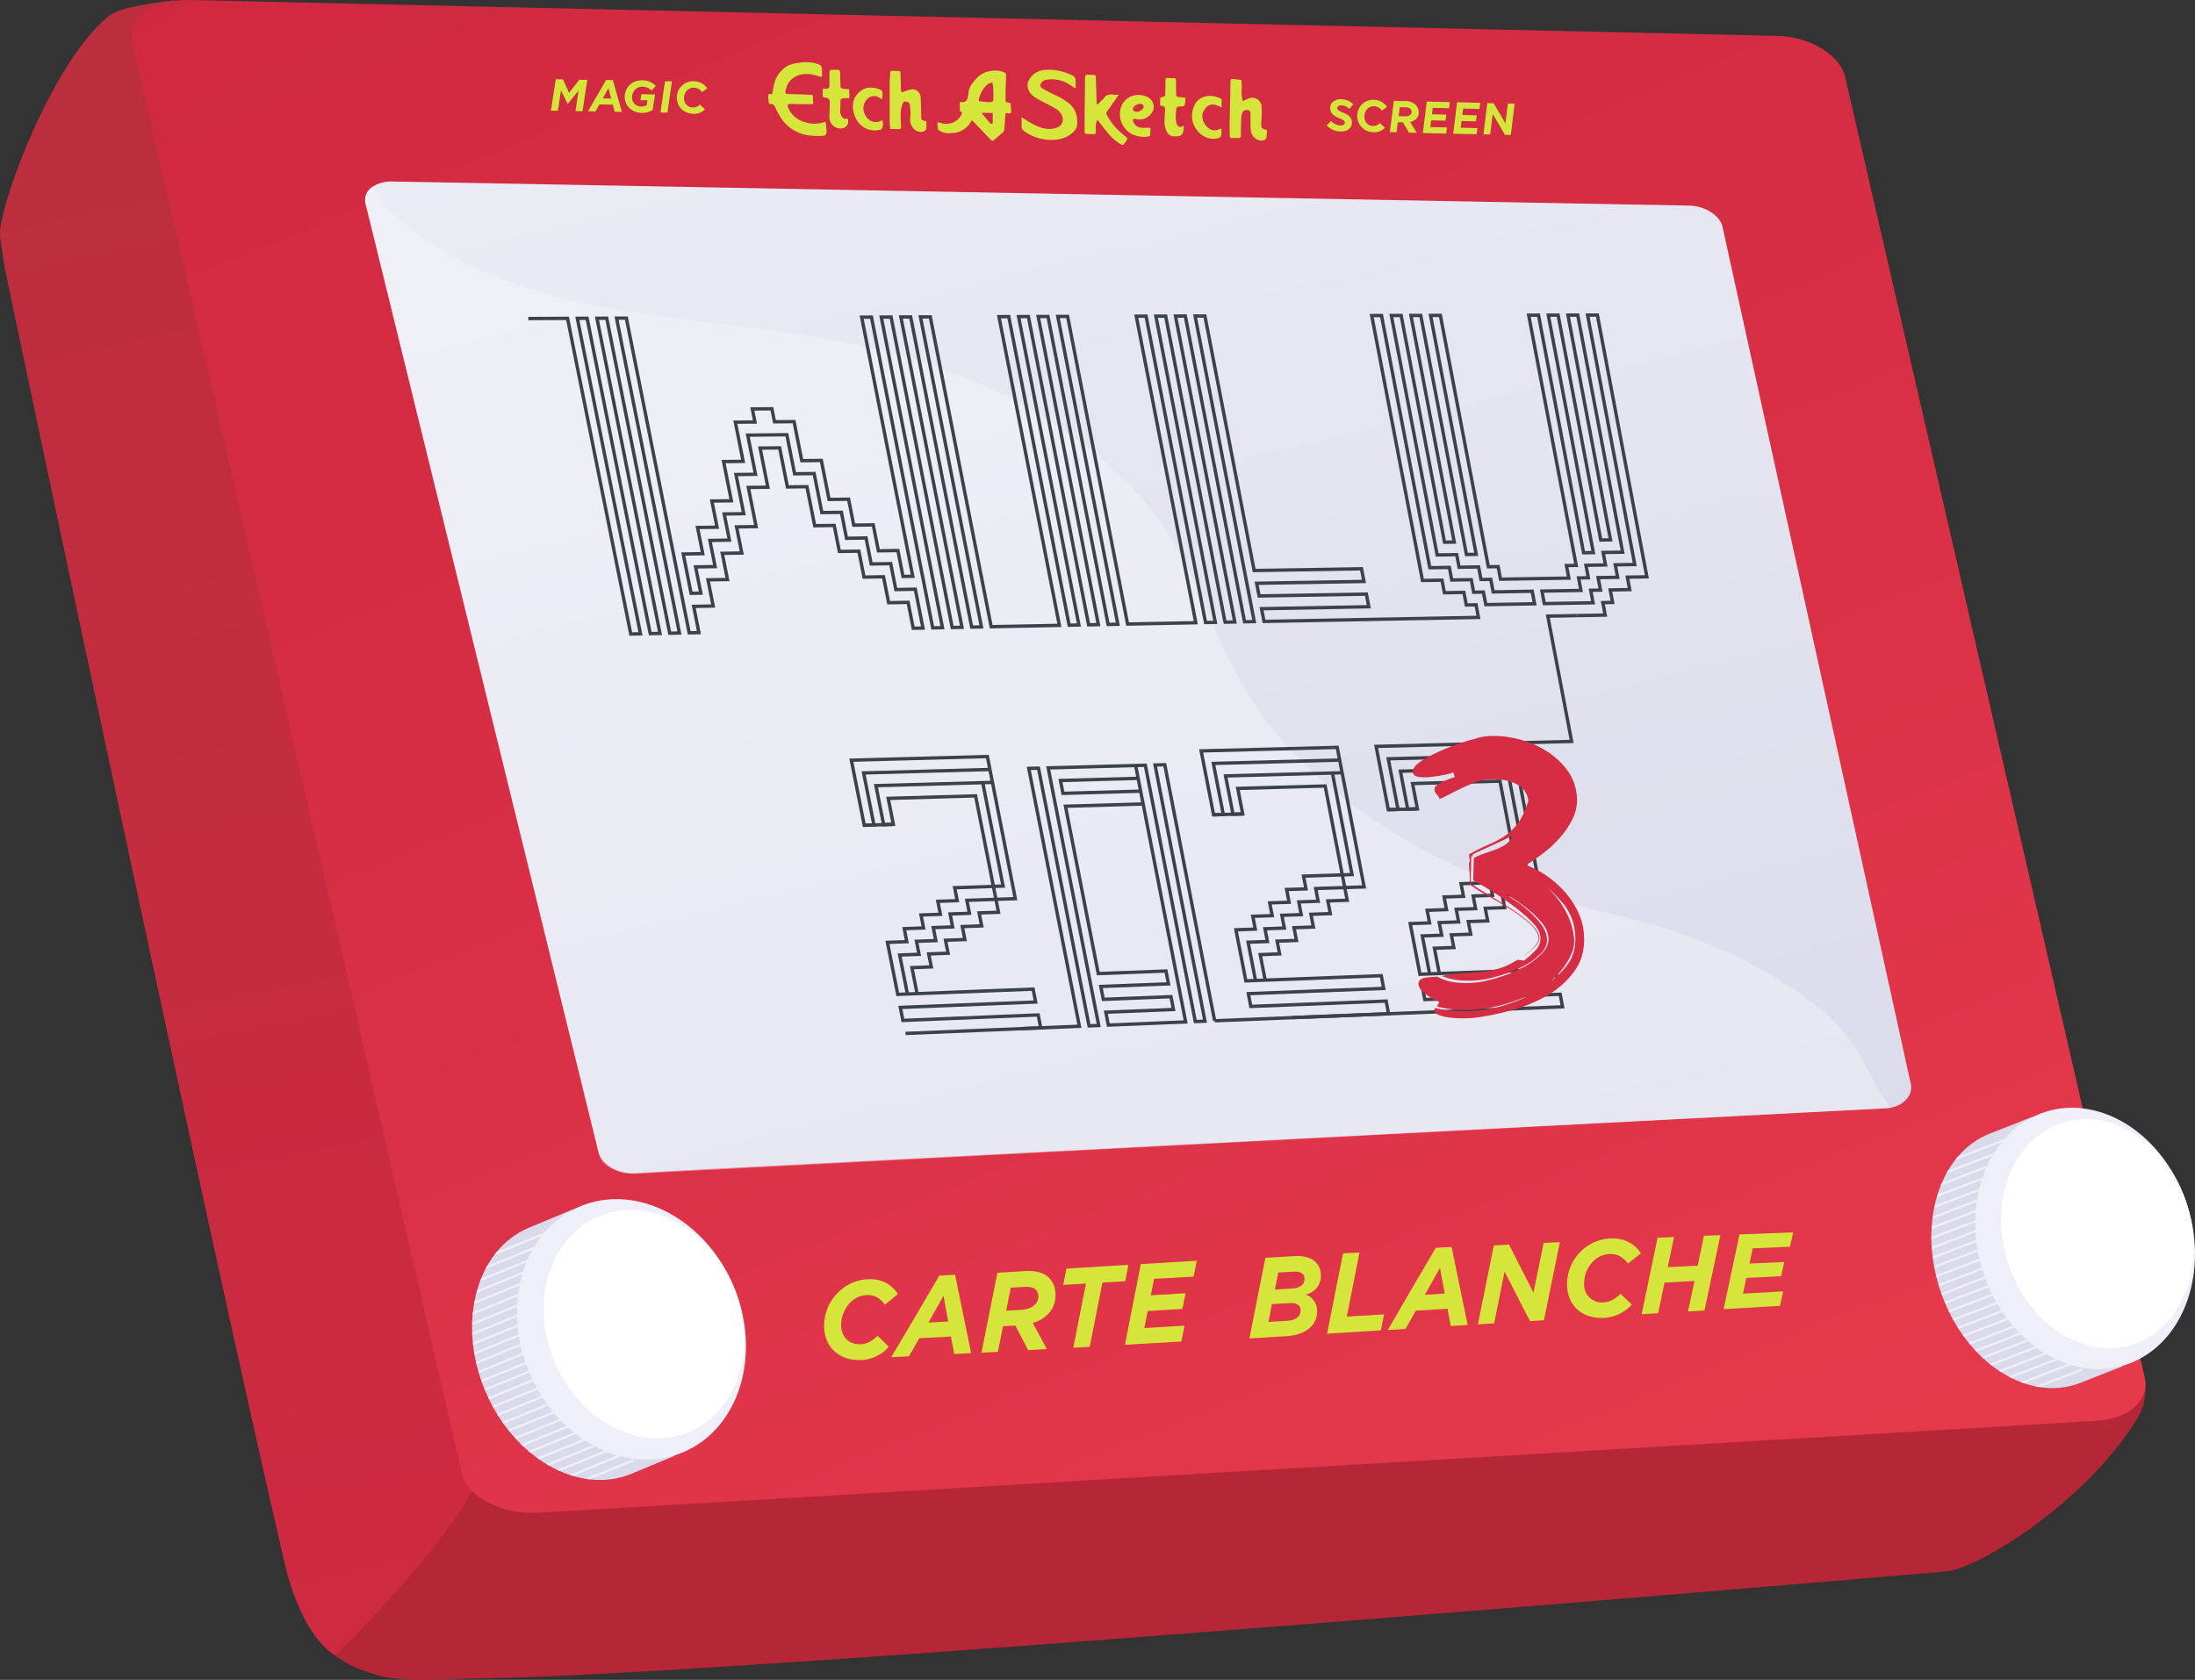 <svg xmlns="http://www.w3.org/2000/svg" xmlns:xlink="http://www.w3.org/1999/xlink" viewBox="0 0 979.19 749.61"><rect x="0" y="0" width="979.19" height="749.61" fill="#333333" stroke="none"/><defs><style>.cls-1,.cls-10,.cls-14{fill:none;}.cls-2{fill:#b52637;}.cls-3{fill:url(#linear-gradient);}.cls-4{fill:url(#linear-gradient-2);}.cls-5{fill:url(#linear-gradient-3);}.cls-6{fill:#f7f7fc;opacity:0.4;}.cls-7{fill:#d5e53c;}.cls-8{fill:#dadaea;}.cls-9{clip-path:url(#clip-path);}.cls-10{stroke:#efeffa;}.cls-10,.cls-14{stroke-miterlimit:10;}.cls-11{fill:#efeffa;}.cls-12{fill:#fff;}.cls-13{clip-path:url(#clip-path-2);}.cls-14{stroke:#3b4249;stroke-width:1.5px;}</style><linearGradient id="linear-gradient" x1="32.83" y1="25.76" x2="179.87" y2="713.19" gradientUnits="userSpaceOnUse"><stop offset="0" stop-color="#bb2e3d"/><stop offset="1" stop-color="#ce2a42"/></linearGradient><linearGradient id="linear-gradient-2" x1="280.16" y1="-229.54" x2="686.51" y2="767.84" gradientUnits="userSpaceOnUse"><stop offset="0" stop-color="#cd273f"/><stop offset="0.47" stop-color="#d62e44"/><stop offset="1" stop-color="#e73a4d"/></linearGradient><linearGradient id="linear-gradient-3" x1="442.37" y1="-0.33" x2="589.73" y2="607.18" gradientUnits="userSpaceOnUse"><stop offset="0" stop-color="#ebecf4"/><stop offset="1" stop-color="#dadaea"/></linearGradient><clipPath id="clip-path"><path class="cls-1" d="M282.44,657.33h0l-.59.26c-23.5,9.81-52.81-6.8-65.47-37.12s-3.87-62.84,19.63-72.66l.61-.24h0l18.5-7.73,45.84,109.78Z"/></clipPath><clipPath id="clip-path-2"><path class="cls-1" d="M928.71,616.81h0l-.58.25c-23,9-50.68-8.51-61.87-39.22s-1.62-62.93,21.36-72c.2-.08.4-.16.6-.22v0l18.09-7.12,40.51,111.2Z"/></clipPath></defs><g id="Layer_2" data-name="Layer 2"><g id="Layer_2-2" data-name="Layer 2"><path class="cls-2" d="M953.43,633c-23.87,38.79-73,68.11-86.16,68.3,0,0-545.3,47-655.85,47.67-8.27,0-23,1.48-36.4-.14-5.13-.62-10.7-2.58-14.71-4a43.89,43.89,0,0,1-10.83-6.19c-16-10.4-22-39.3-22.64-42C92.28,548.21,10.25,158.4,2.15,119.44c-.42-2-2.25-13.94-2.15-15.58,1-16.3,24.47-77.7,48.78-96.8C54.14,2.85,71,1.16,76.91.24L773.42,16c14.71.33,29.08,8.54,31.33,18.35l18,78.21L834,102.66,957.05,616.38C957.4,622.37,956.78,627.54,953.43,633Z"/><path class="cls-3" d="M149.48,738.68c-16-10.4-22-39.3-22.64-42C92.28,548.21,10.25,158.4,2.15,119.44c-.42-2-2.25-13.94-2.15-15.58,1-16.3,24.47-77.7,48.78-96.8C54.14,2.85,71,1.16,76.91.24L217,647C215.71,675.09,149.48,738.68,149.48,738.68Z"/><path class="cls-4" d="M823.14,34.36c-2.26-9.8-15.55-18-30.26-18.35L85.36,0C67.74-.38,56.52,8,59,18.82L206,657.28C208.5,668.07,223.41,676,240.7,675l694.78-41c14.43-.85,23.55-9.49,21.29-19.29Z"/><path class="cls-5" d="M768.44,101.33l84,382.49c1.08,5.21-3.89,10.29-10.8,10.69L303.33,522.34l-20.07,1.17a19.25,19.25,0,0,1-7-.88c-4.89-1.61-8.6-5.17-9.43-9.15L163.11,91a6.84,6.84,0,0,1,3.08-7.63A13.94,13.94,0,0,1,168.84,82a16.2,16.2,0,0,1,6.27-1l43.57.78L753.5,91.74C760.54,91.88,767.36,96.12,768.44,101.33Z"/><path class="cls-6" d="M843.26,494.47,284.18,523.75c-8.23.38-15.56-3.43-16.75-7.93L163.79,93.8c-.65-2.45-2.68-6.68,2.67-10.69,1.34,2.67,4.66,9.13,7.55,11.62,85.13,73.39,195.66,25.4,301.39,97.83C558.17,249.26,519.86,303,613.08,366c73.7,49.8,123.21,30.34,191,78.26C830.21,462.69,828.5,472.4,843.26,494.47Z"/><g id="a4AX4j"><path class="cls-7" d="M455.63,52.29c1.75,1.06,3.34,2.12,5,3,3.18,1.7,6.45,2.78,9.69,2,1.69-.41,3.25-1.17,3.7-3s-.62-4.3-2.8-5.62-4.62-2.51-6.93-3.76c-.93-.51-1.89-1-2.77-1.6-2.87-2-3.91-5-2.53-7.58A8.54,8.54,0,0,1,466,31.22,22.31,22.31,0,0,1,476.87,33c2.93,1.23,2.93,1.25,3,4.12,0,.64,0,1.29-.05,1.93,0,.11-.11.21-.18.34-1.07-.67-2.08-1.38-3.14-2a14,14,0,0,0-10.12-1.69,3.12,3.12,0,0,0-2.15,1.83,1.52,1.52,0,0,0,.86,2c1.63.92,3.29,1.78,5,2.61a32.41,32.41,0,0,1,6.62,3.86,9.65,9.65,0,0,1,3.77,7.08,14.71,14.71,0,0,1,0,2.74c-.23,2-1.64,3.25-3.16,4.31-2.9,2-6.42,2.54-10.32,2.21a20.56,20.56,0,0,1-9.7-3.54c-1.07-.71-1.7-1.4-1.57-2.63A36.91,36.91,0,0,0,455.63,52.29Z"/><path class="cls-7" d="M489.4,53.69a9.1,9.1,0,0,0-.56,1.89c-.09,1,0,2,0,3.05s-.07,1.22-1.2,1.21c-.82,0-1.63,0-2.46-.05-1.17,0-1.34-.21-1.34-1.42,0-2.44,0-4.89,0-7.33.07-5.53.16-11,.2-16.59,0-.86.32-1.18,1.22-1.09s1.64,0,2.47.06c1,0,1.09.16,1.13,1.14.11,3.75.24,7.51.37,11.27a5.65,5.65,0,0,0,.11.68l.25.17,1.92-1.9a6.46,6.46,0,0,0,1-1.05c.93-1.47,2.45-1.76,4.29-1.51a20.53,20.53,0,0,0,2.29.06l-3.48,5c-.59.84-1.18,1.68-1.8,2.49a1.21,1.21,0,0,0-.07,1.41,25.54,25.54,0,0,0,6.19,7.89c.74.66,1.51,1.29,2.3,1.9s.82,1,.39,1.6a22.31,22.31,0,0,1-1.48,2c-.14.15-.72.09-1-.08a22.88,22.88,0,0,1-5.73-4.91c-1.39-1.65-2.68-3.38-4-5.07-.22-.28-.46-.55-.69-.83Z"/><path class="cls-7" d="M553.75,35.67c.53,3.21-.41,6.15.67,9.41,1-.43,1.83-.83,2.7-1.19a4.18,4.18,0,0,1,5.68,3.66,47.43,47.43,0,0,1,0,4.77c0,1.09-.16,2.15-.16,3.24,0,1.66.55,2.19,2.53,2.38a17.81,17.81,0,0,1-.23,3.47c-.37,1.44-2.69,1.75-4.35.73a5.09,5.09,0,0,1-2.54-3.64,34.65,34.65,0,0,1-.19-4.19c0-1.16,0-2.31,0-3.46,0-.69-.11-1.48-.93-1.65a2.7,2.7,0,0,0-2.13.27A4.29,4.29,0,0,0,553.77,52c-.19,2.81-.19,5.67-.22,8.53,0,.74-.26,1.1-1.07,1.06-1,0-1.92-.06-2.88,0-.71,0-1-.32-1-1,0-1.63-.08-3.27-.06-4.9.12-6.51.28-13,.38-19.53,0-.65.31-.95.89-.91C551.09,35.34,552.41,35.52,553.75,35.67Z"/><path class="cls-7" d="M513.24,57.05c0,1.17-.07,2.27-.19,3.35,0,.21-.38.43-.64.48-2.71.55-7.73.09-10.5-3.55a9.72,9.72,0,0,1-2.12-8.28,8,8,0,0,1,5.29-6.24,8.85,8.85,0,0,1,6.19.22,4.9,4.9,0,0,1,3.15,6.19,6.69,6.69,0,0,1-7.72,3.9c-.41-.12-1.16-.1-1.21.08a2.15,2.15,0,0,0,.19,1.45A4.2,4.2,0,0,0,509.2,57C510.44,57.09,511.68,57,513.24,57.05Zm-5.88-7.15a4,4,0,0,0,2.6-1.54,1.34,1.34,0,0,0-.77-2,3.86,3.86,0,0,0-3.62,1.62C505.09,49.11,505.69,49.87,507.36,49.9Z"/><path class="cls-7" d="M528.07,56c-.06.92-.06,1.66-.17,2.38-.21,1.45-.77,2.21-2.85,2.46a9.08,9.08,0,0,1-1.38,0,3.56,3.56,0,0,1-3.14-2,10.24,10.24,0,0,1-1-5.52c0-1.32.14-2.62.2-3.94.07-1.79-.13-2-2.16-2.27,0-1.08-.08-2.17,0-3.22,0-.27.49-.55.82-.59,1.2-.15,1.46-.39,1.47-1.54,0-2,.07-4.07.07-6.11,0-.58.21-.85.83-.83.93,0,1.86.06,2.78.05.7,0,1.05.3,1.07.95,0,1.23,0,2.45,0,3.68,0,.92.07,1.84.11,2.77a.92.92,0,0,0,1,1c.79.07,1.58.19,2.37.25.57.05.82.27.73.81s-.08.8-.11,1.2c-.19,1.88-.19,1.88-2.23,2a2.93,2.93,0,0,0-1,.07c-.3.14-.66.43-.7.74a38,38,0,0,0-.29,4,8.69,8.69,0,0,0,.32,2.56C525.37,56.74,526.49,57.16,528.07,56Z"/><path class="cls-7" d="M544.93,47.91a9.89,9.89,0,0,1-.92-.38c-3-1.6-5.24-1-6.87,1.6-1.48,2.36-.77,5.59,1.61,7.71a4.32,4.32,0,0,0,4.72,1c.37-.15.72-.32,1.24-.56a6.42,6.42,0,0,1-.08,3.55,1.73,1.73,0,0,1-1.11.83c-4.22,1.12-8.5-1.14-10.69-5.37s-.79-10,2.28-12.08c2.65-1.75,5.68-1.88,9.07-.42a1.14,1.14,0,0,1,.82,1.25C544.93,46,545,46.86,544.93,47.91Z"/><path class="cls-7" d="M368.35,54.41c.14,1.46.32,2.77.37,4.06.06,1.6-.56,2.19-2.27,2.16a33,33,0,0,1-6.2-.28,17.67,17.67,0,0,1-12.59-8.92A37.78,37.78,0,0,1,345.89,48c-.41-1-.92-1.58-2-1.59a4.12,4.12,0,0,1-.93-.24c-.09-1.1-.21-2.16-.25-3.21,0-.63.22-1.22,1-1,.95.26.83-.32.93-.83A36.14,36.14,0,0,1,345.77,36a13,13,0,0,1,5.34-6.48,13.82,13.82,0,0,1,5.14-1.46,18.45,18.45,0,0,1,6.79,0,6.53,6.53,0,0,1,.76.2c2.62.8,2.82,1,2.88,3.5a16.86,16.86,0,0,0,.06,1.74c.11.82-.29.85-1,.66a28.33,28.33,0,0,0-4.73-1.1c-5.69-.49-9.56,2.52-10.55,7.21a3.93,3.93,0,0,0-.06.6c0,.86.16,1,1.1,1.06l9.65.33c1.43,0,1.48.07,1.51,1.43a18.33,18.33,0,0,0,.1,1.95c.1.73-.23.91-.92.89-2.9-.06-5.78,0-8.67-.14-1.75-.06-2.22.37-1.27,2.31A11.13,11.13,0,0,0,359,54.46a13,13,0,0,0,7.69.29C367.13,54.61,367.65,54.55,368.35,54.41Z"/><path class="cls-7" d="M413.24,54.17a14.53,14.53,0,0,1,0,3.1c-.46,2-3.63,2.11-5.5.31a5.68,5.68,0,0,1-1.7-4.33c0-1,.17-1.87.15-2.82,0-1.19-.16-2.39-.29-3.59a1.57,1.57,0,0,0-1.25-1.41c-.81-.24-1.56-.18-1.81.49a12,12,0,0,0-1,3.64c-.13,2.24.06,4.56.09,6.84,0,1.2,0,1.21-1.29,1.2-1.13,0-2.26,0-3.55-.06-.07-1.36-.18-2.68-.19-4q0-8.05,0-16.1c0-1.73.16-3.43.24-5.14,0-.46.19-.73.74-.71,1,0,1.93.06,2.89.06a.81.81,0,0,1,.93.84c.06,1.34.09,2.67.13,4s0,2.38.09,3.57.3,1.18,1.27.86a24.24,24.24,0,0,1,3.28-1,3.4,3.4,0,0,1,3.38,1.28,3.87,3.87,0,0,1,.85,1.93c.16,3,.2,5.94.26,8.91,0,1.51.14,1.63,1.74,1.91Z"/><path class="cls-7" d="M378.84,39.81c0,1.25.06,2.37.1,3.49,0,.49-.23.56-.72.54a11.94,11.94,0,0,0-2.4.1c-.67.1-.92.53-.89,1.28.06,1.46-.09,2.89-.11,4.34a4.61,4.61,0,0,0,.26,1.44c.41,1.25,1.06,2.22,2.63,2a2.15,2.15,0,0,1,.5,0c.75,2.74-1.11,4.7-4,4.28A5.08,5.08,0,0,1,370,52.18c0-1.46.11-2.89.14-4.34,0-.81,0-1.62,0-2.44-.07-1.19-.65-1.72-1.94-1.83-1.11-.1-1.18-.17-1.2-1.18,0-.71,0-1.42,0-2.14s.23-.74.8-.68a5,5,0,0,0,1.16,0A1.18,1.18,0,0,0,370,38.24c0-2,.06-3.92,0-5.89,0-.93.38-1.24,1.26-1.21l2.46,0a1,1,0,0,1,1.07,1.08c0,2,.09,4,.14,5.93,0,1,.23,1.25,1.27,1.43A25.14,25.14,0,0,0,378.84,39.81Z"/><path class="cls-7" d="M393.53,44.29l-1.18-.66a4.43,4.43,0,0,0-4.66-.13A5.88,5.88,0,0,0,385.81,51a5.8,5.8,0,0,0,4.33,3.49,7.1,7.1,0,0,0,2.49-.4,4.67,4.67,0,0,0,1-.52,6.53,6.53,0,0,1,0,3.57,1.56,1.56,0,0,1-1,.78c-5.29,1.2-10.12-1.63-11.69-7.33-1-3.5-.42-6.49,1.75-8.88s4.85-3.11,8.38-2.3a10.22,10.22,0,0,1,1.78.69,1.35,1.35,0,0,1,.86,1.32C393.66,42.28,393.59,43.18,393.53,44.29Z"/><path class="cls-7" d="M433.54,53.7c-.22.36-.41.64-.59.92a9.93,9.93,0,0,1-6.33,4.53,20.51,20.51,0,0,1-4.18.27A6.5,6.5,0,0,1,419,58.2a1.26,1.26,0,0,1-.56-.64c-.14-1-.19-2-.28-3.06.79.2,1.36.32,1.92.49a7.65,7.65,0,0,0,9-4.19c.28-.78-.41-.85-.86-1.24,0-1.31-.07-2.66-.1-4l.85,0a2.33,2.33,0,0,0,2.7-1.91,12.67,12.67,0,0,0,.37-2c.17-2.84,1.85-4.77,3.57-6.66a10.51,10.51,0,0,1,6.67-3.37,10.4,10.4,0,0,1,5.23.49c1.2.47,1.33.69,1.29,1.86-.07,2.53-.16,5.07-.23,7.6,0,1,0,2,0,3.06,0,.74.29,1.11,1.11,1.12a7.84,7.84,0,0,1,1.11.24c.11,1.25.26,2.48.3,3.7,0,.79-.41,1.09-1.45.85s-1.15.19-1.19.93c-.12,2.12-.25,4.24-.44,6.34a1.87,1.87,0,0,1-.53,1.17c-1.25,1.15-2.56,2.24-3.86,3.33-.89.74-1,.7-2-.3-2.43-2.55-4.85-5.1-7.29-7.64A10,10,0,0,0,433.54,53.7ZM441,45.6c1.62.06,2.16-.32,2.14-1.54,0-1.91,0-3.81-.1-5.72a8.14,8.14,0,0,0-.38-1.53c-.53.15-1.07.29-1.59.46-.15,0-.25.2-.38.3-2.15,1.64-3.23,4-4,6.53-.24.77,0,1.07.9,1.18C438.74,45.41,439.89,45.49,441,45.6Zm-2.86,4.72-.12.26c1.21,1.45,2.39,2.92,3.65,4.33.58.64,1.17.45,1.19-.32,0-1.37,0-2.76,0-4.18Z"/></g><path class="cls-7" d="M247.93,35.36l3.21.06,2.72,6,4.55-5.85,3.57.06-2.11,14-3.14-.06,1.37-9.14-4.8,5.91h-.08l-2.95-6-1.4,9.07-3.1,0Z"/><path class="cls-7" d="M270.41,35.68l3,.06,4,14.21-3.18-.06-.83-3.17-6-.11-1.75,3.12-3.35-.06Zm2.23,8.3-1.21-4.65-2.53,4.58Z"/><path class="cls-7" d="M278.74,44.12a7.31,7.31,0,0,1,1.78-5.82,7.64,7.64,0,0,1,6-2.46,8,8,0,0,1,6.05,2.54l-2,2a5.49,5.49,0,0,0-3.9-1.7,4.54,4.54,0,0,0-3.51,1.48A5,5,0,0,0,282,44.08a3.9,3.9,0,0,0,4,3.44,5.42,5.42,0,0,0,2.45-.49l.38-2.28-3.12-.06.39-2.66,6.12.12-1.12,7a9,9,0,0,1-4.95,1.23C282.9,50.29,279.26,48.32,278.74,44.12Z"/><path class="cls-7" d="M296.65,36.28l3.09,0-2,14-3.1-.06Z"/><path class="cls-7" d="M302,44.54a7.22,7.22,0,0,1,7.49-8.26,7.25,7.25,0,0,1,6,3.1l-2.32,1.74a4.65,4.65,0,0,0-3.71-2,4,4,0,0,0-3.11,1.39,5,5,0,0,0-1.16,4,3.9,3.9,0,0,0,3.88,3.46,4.23,4.23,0,0,0,3.13-1.33l2.28,2.13a6.41,6.41,0,0,1-5.06,2C305.61,50.72,302.51,48.3,302,44.54Z"/><path class="cls-7" d="M591.84,55.92l2-1.91A5.86,5.86,0,0,0,598,56c1.22,0,2-.54,1.92-1.42-.09-.68-.64-1.1-2.59-1.9s-3.62-1.81-3.89-3.88a3.73,3.73,0,0,1,.82-3,5.13,5.13,0,0,1,4-1.5,7.68,7.68,0,0,1,5.44,2.21l-1.81,2.08a5.31,5.31,0,0,0-3.5-1.59c-1.29,0-1.92.68-1.83,1.38s.69,1.08,2.67,1.91,3.54,1.82,3.82,3.87a3.73,3.73,0,0,1-.84,3,5.11,5.11,0,0,1-4,1.51A8.36,8.36,0,0,1,591.84,55.92Z"/><path class="cls-7" d="M605.54,52.76a7.34,7.34,0,0,1,1.67-5.83,7.1,7.1,0,0,1,5.61-2.4,7.21,7.21,0,0,1,5.92,3.13l-2.27,1.73a4.55,4.55,0,0,0-3.65-2,3.84,3.84,0,0,0-3,1.37,5,5,0,0,0-1.11,4,3.91,3.91,0,0,0,3.83,3.48,4,4,0,0,0,3-1.31L617.81,57a6.15,6.15,0,0,1-4.94,2A7.24,7.24,0,0,1,605.54,52.76Z"/><path class="cls-7" d="M625.85,54.62l-2.27-.06L623,59,620,59l1.81-14,5,.12a6.63,6.63,0,0,1,4.56,1.51,4.68,4.68,0,0,1,1.46,2.86,4.1,4.1,0,0,1-.81,3.31,5.1,5.1,0,0,1-3,1.61l3,4.86-3.46-.08Zm.79-2.71a3.36,3.36,0,0,0,2.66-.84,1.7,1.7,0,0,0,.38-1.41,1.76,1.76,0,0,0-.59-1.14,3.15,3.15,0,0,0-2.09-.63l-2.54-.06-.52,4Z"/><path class="cls-7" d="M636.49,45.33l10.31.24-.35,2.73-7.29-.17L638.8,51l6.41.15-.35,2.7-6.41-.15-.38,3,7.42.18-.35,2.73-10.43-.24Z"/><path class="cls-7" d="M650,45.64l10.31.24L660,48.62l-7.3-.17-.35,2.86,6.41.15-.35,2.69L652,54l-.37,3,7.42.17-.35,2.74-10.42-.25Z"/><path class="cls-7" d="M663.49,46l2.8.06,5.29,9,1.1-8.89,3,.07-1.7,14-2.59-.06-5.49-9.32L664.77,60l-3-.07Z"/><path class="cls-8" d="M282.44,657.33h0l-.59.26c-23.5,9.81-52.81-6.8-65.47-37.12s-3.87-62.84,19.63-72.66l.61-.24h0l18.5-7.73,45.84,109.78Z"/><g class="cls-9"><line class="cls-10" x1="261.2" y1="547.55" x2="210.56" y2="568.18"/><line class="cls-10" x1="261.2" y1="552.08" x2="210.56" y2="572.71"/><line class="cls-10" x1="261.2" y1="556.6" x2="210.56" y2="577.23"/><line class="cls-10" x1="261.2" y1="561.13" x2="210.56" y2="581.75"/><line class="cls-10" x1="261.2" y1="565.65" x2="210.56" y2="586.28"/><line class="cls-10" x1="261.2" y1="570.17" x2="210.56" y2="590.8"/><line class="cls-10" x1="261.2" y1="574.7" x2="210.56" y2="595.33"/><line class="cls-10" x1="261.2" y1="579.22" x2="210.56" y2="599.85"/><line class="cls-10" x1="261.2" y1="583.75" x2="210.56" y2="604.37"/><line class="cls-10" x1="261.2" y1="588.27" x2="210.56" y2="608.9"/><line class="cls-10" x1="261.2" y1="592.79" x2="210.56" y2="613.42"/><line class="cls-10" x1="261.2" y1="597.32" x2="210.56" y2="617.95"/><line class="cls-10" x1="261.2" y1="601.84" x2="210.56" y2="622.47"/><line class="cls-10" x1="261.2" y1="606.37" x2="210.56" y2="626.99"/><line class="cls-10" x1="261.2" y1="610.89" x2="210.56" y2="631.52"/><line class="cls-10" x1="261.2" y1="615.41" x2="210.56" y2="636.04"/><line class="cls-10" x1="261.2" y1="619.94" x2="210.56" y2="640.56"/><line class="cls-10" x1="261.2" y1="624.46" x2="210.56" y2="645.09"/><line class="cls-10" x1="282.52" y1="628.99" x2="231.88" y2="649.61"/><line class="cls-10" x1="282.52" y1="633.51" x2="231.88" y2="654.14"/><line class="cls-10" x1="282.52" y1="638.03" x2="231.88" y2="658.66"/><line class="cls-10" x1="282.52" y1="642.56" x2="231.88" y2="663.18"/><line class="cls-10" x1="282.52" y1="647.08" x2="231.88" y2="667.71"/><line class="cls-10" x1="282.52" y1="651.61" x2="231.88" y2="672.23"/><line class="cls-10" x1="261.2" y1="543.03" x2="210.56" y2="563.66"/><line class="cls-10" x1="266.95" y1="630.98" x2="216.31" y2="651.61"/><line class="cls-10" x1="258.03" y1="630.25" x2="207.39" y2="650.88"/></g><ellipse class="cls-11" cx="281.72" cy="593.17" rx="49.46" ry="59.48" transform="translate(-206.81 154.36) rotate(-22.66)"/><ellipse class="cls-12" cx="287.35" cy="590.82" rx="43.35" ry="52.14" transform="translate(-205.47 156.35) rotate(-22.66)"/><path class="cls-8" d="M928.71,616.81h0l-.58.25c-23,9-50.68-8.51-61.87-39.22s-1.62-62.93,21.36-72c.2-.08.4-.16.6-.22v0l18.09-7.12,40.51,111.2Z"/><g class="cls-13"><line class="cls-10" x1="911.91" y1="506.4" x2="862.4" y2="525.38"/><line class="cls-10" x1="911.76" y1="510.93" x2="862.25" y2="529.9"/><line class="cls-10" x1="911.61" y1="515.45" x2="862.1" y2="534.43"/><line class="cls-10" x1="911.46" y1="519.97" x2="861.95" y2="538.95"/><line class="cls-10" x1="911.31" y1="524.49" x2="861.8" y2="543.47"/><line class="cls-10" x1="911.15" y1="529.01" x2="861.64" y2="547.99"/><line class="cls-10" x1="911" y1="533.53" x2="861.49" y2="552.51"/><line class="cls-10" x1="910.85" y1="538.06" x2="861.34" y2="557.03"/><line class="cls-10" x1="910.7" y1="542.58" x2="861.19" y2="561.55"/><line class="cls-10" x1="910.55" y1="547.1" x2="861.04" y2="566.08"/><line class="cls-10" x1="910.4" y1="551.62" x2="860.89" y2="570.6"/><line class="cls-10" x1="910.24" y1="556.14" x2="860.73" y2="575.12"/><line class="cls-10" x1="910.09" y1="560.66" x2="860.58" y2="579.64"/><line class="cls-10" x1="909.94" y1="565.18" x2="860.43" y2="584.16"/><line class="cls-10" x1="909.79" y1="569.71" x2="860.28" y2="588.68"/><line class="cls-10" x1="909.64" y1="574.23" x2="860.13" y2="593.2"/><line class="cls-10" x1="909.49" y1="578.75" x2="859.97" y2="597.73"/><line class="cls-10" x1="909.33" y1="583.27" x2="859.82" y2="602.25"/><line class="cls-10" x1="929.74" y1="588.48" x2="880.23" y2="607.46"/><line class="cls-10" x1="929.59" y1="593" x2="880.08" y2="611.98"/><line class="cls-10" x1="929.44" y1="597.52" x2="879.92" y2="616.5"/><line class="cls-10" x1="929.28" y1="602.05" x2="879.77" y2="621.02"/><line class="cls-10" x1="929.13" y1="606.57" x2="879.62" y2="625.54"/><line class="cls-10" x1="928.98" y1="611.09" x2="879.47" y2="630.07"/><line class="cls-10" x1="912.07" y1="501.88" x2="862.55" y2="520.86"/><line class="cls-10" x1="914.66" y1="589.97" x2="865.15" y2="608.95"/><line class="cls-10" x1="906.09" y1="588.95" x2="856.58" y2="607.93"/></g><ellipse class="cls-11" cx="930.17" cy="552.66" rx="47.92" ry="59.21" transform="translate(-121.91 300.12) rotate(-17.22)"/><ellipse class="cls-12" cx="935.68" cy="550.49" rx="42.01" ry="51.9" transform="translate(-121.02 301.65) rotate(-17.22)"/><polyline class="cls-14" points="235.69 142.15 253.18 142.07 281.38 282.92 285.72 282.83 257.55 142.05 261.92 142.03 290.07 282.74 294.41 282.65 266.3 142.01 270.67 141.99 298.76 282.56 303.1 282.47 275.04 141.97 279.42 141.95 307.45 282.38 311.79 282.29 309.46 270.6 318.15 270.43 315.83 258.75 324.53 258.6 322.2 246.92 330.91 246.78 328.59 235.12 337.3 234.99 333.83 217.52 342.54 217.4 339.08 199.95 347.8 199.85 351.26 217.29 359.98 217.18 363.43 234.6 372.14 234.47 374.44 246.07 383.14 245.94 385.43 257.52 394.13 257.37 396.42 268.95 405.12 268.79 407.39 280.35 411.74 280.27 408.32 262.93 399.63 263.08 397.34 251.51 388.64 251.66 386.35 240.07 377.64 240.21 375.35 228.61 366.63 228.73 363.19 211.32 354.47 211.43 351.01 193.99 333.56 194.17 337.03 211.64 328.31 211.75 331.79 229.23 323.07 229.35 325.39 241.02 316.69 241.16 319.01 252.83 310.31 252.98 312.64 264.67 308.29 264.75 304.8 247.21 313.5 247.07 311.17 235.38 319.88 235.25 317.56 223.58 326.27 223.46 322.79 205.97 331.51 205.87 328.04 188.39 336.77 188.31 335.61 182.49 344.34 182.41 345.5 188.22 354.23 188.14 357.68 205.57 366.4 205.47 369.84 222.87 378.56 222.75 380.85 234.34 389.56 234.22 391.85 245.8 400.55 245.66 402.83 257.22 407.18 257.15 384.39 141.52 388.76 141.5 416.09 280.18 420.43 280.09 393.14 141.49 397.51 141.47 424.78 280.01 429.13 279.92 401.88 141.45 406.26 141.44 433.47 279.83 437.82 279.75 410.63 141.42 415.01 141.41 442.17 279.66 472.59 279.06 445.63 141.3 450.01 141.28 476.94 278.98 481.29 278.89 454.38 141.27 458.76 141.25 485.63 278.81 489.98 278.72 463.13 141.24 467.51 141.22 494.32 278.64 498.67 278.55 471.88 141.21 476.26 141.19 503.02 278.47 533.45 277.88 506.89 141.1 511.26 141.08 537.8 277.8 542.14 277.71 515.64 141.07 520.01 141.06 546.49 277.63 550.84 277.55 524.39 141.04 528.77 141.03 555.19 277.46 559.53 277.38 533.14 141.02 537.52 141.01 559.49 254.59 607.37 253.81 608.46 259.46 560.59 260.27 561.69 265.94 609.54 265.11 610.63 270.75 562.78 271.62 563.88 277.3 637.8 275.91 659.54 275.5 658.47 269.89 654.12 269.97 653.05 264.35 644.35 264.5 643.27 258.88 634.57 259.02 611.92 140.81 616.29 140.8 637.84 253.33 646.55 253.19 647.62 258.81 656.33 258.67 657.4 264.28 661.75 264.2 662.82 269.81 684.57 269.43 683.51 263.83 666.1 264.13 665.03 258.52 660.68 258.59 659.61 252.98 650.9 253.12 649.83 247.5 641.12 247.64 620.67 140.79 625.05 140.78 644.4 241.95 648.75 241.89 629.42 140.76 633.8 140.75 654.18 247.44 658.54 247.37 638.18 140.75 642.55 140.74 663.96 252.91 668.32 252.85 669.38 258.45 699.85 257.96 698.79 252.37 703.14 252.3 681.95 140.65 686.33 140.64 706.44 246.66 710.8 246.59 690.7 140.63 695.08 140.62 714.1 240.96 718.45 240.9 699.46 140.62 703.84 140.61 723.86 246.4 715.15 246.53 716.21 252.1 707.5 252.24 708.56 257.81 704.2 257.89 705.26 263.47 687.86 263.76 688.92 269.35 710.67 268.97 709.62 263.39 713.97 263.32 712.91 257.75 721.62 257.61 720.56 252.04 729.27 251.9 708.22 140.6 712.59 140.59 734.67 257.4 725.97 257.54 727.02 263.1 718.32 263.25 719.37 268.82 715.02 268.9 716.08 274.47 703.59 274.7"/><polyline class="cls-14" points="541.85 455.5 519.61 341.25 515.27 341.36 537.54 455.67 533.23 455.85 510.94 341.48 506.61 341.6 528.92 456.02 494.44 457.43 493.31 451.68 523.49 450.47 522.38 444.75 492.19 445.94 491.06 440.19 521.26 439.03 520.14 433.3 489.94 434.45 475.31 359.77 509.95 358.76 508.84 353.04 474.19 354.02 473.06 348.28 507.72 347.32 506.61 341.6 467.6 342.65 490.13 457.6 485.82 457.78 463.27 342.77 458.94 342.89 481.51 457.95 455.65 459.01"/><polyline class="cls-14" points="541.85 455.5 619.45 452.37 618.36 446.71 557.99 449.1 556.88 443.4 617.27 441.05 616.18 435.39 555.77 437.7 552.45 420.6 551.34 414.9 559.98 414.59 558.88 408.89 567.52 408.59 566.41 402.9 575.06 402.61 573.96 396.93 582.6 396.64 581.51 390.96 598.8 390.4 599.9 396.06 586.93 396.49 588.02 402.17 579.38 402.46 580.48 408.14 571.84 408.44 572.94 414.13 564.3 414.44 565.4 420.13 556.77 420.44 560.09 437.53 564.4 437.37 562.19 425.98 570.83 425.66 569.72 419.97 578.36 419.66 577.26 413.98 585.9 413.67 584.8 407.99 593.44 407.69 592.35 402.02 600.99 401.73 599.9 396.06 608.54 395.77 598.72 344.83 594.39 344.95 603.13 390.25 598.8 390.4 591.15 350.73 552.16 351.82 554.37 363.21 550.04 363.33 546.72 346.25 551.05 346.13 598.72 344.83 597.63 339.17 541.28 340.67 545.71 363.46 541.38 363.59 535.84 335.08 596.54 333.51 597.63 339.17"/><polyline class="cls-14" points="441.6 343.36 440.47 337.59 379.79 339.22 385.54 368.26 389.87 368.13 385.27 344.91 441.6 343.36 442.74 349.13 395.08 350.47 390.75 350.59 394.2 367.99 398.52 367.86 396.23 356.27 435.21 355.14 443.16 395.54 447.48 395.4 438.4 349.25 442.74 349.13 452.94 401.02 444.29 401.31 445.43 407.08 436.79 407.38 437.93 413.16 429.29 413.47 430.43 419.25 421.79 419.57 422.94 425.36 414.3 425.68 415.45 431.47 406.82 431.8 409.11 443.39 404.8 443.56 401.35 426.16 409.99 425.84 408.84 420.04 417.48 419.72 416.33 413.93 424.97 413.62 423.83 407.84 432.47 407.54 431.33 401.76 444.29 401.31 443.16 395.54 425.87 396.12 427.01 401.9 418.37 402.2 419.51 407.99 410.87 408.29 412.01 414.09 403.38 414.4 404.52 420.2 395.89 420.51 397.04 426.32 400.49 443.73 460.87 441.37 462 447.13 401.64 449.54 402.79 455.34 463.13 452.9 464.27 458.66 403.94 461.15"/><line class="cls-14" x1="554.37" y1="363.21" x2="541.38" y2="363.59"/><line class="cls-14" x1="632.31" y1="360.93" x2="619.32" y2="361.31"/><line class="cls-14" x1="398.52" y1="367.86" x2="385.54" y2="368.26"/><polyline class="cls-14" points="703.59 274.7 690.47 274.94 695.33 300.51 701.1 330.85 674.6 331.52 613.88 333.06 619.32 361.31 623.65 361.18 619.31 338.6 675.67 337.13 676.74 342.74 629.06 344.01 624.73 344.13 627.98 361.06 632.31 360.93 630.14 349.65 669.14 348.58 676.65 387.88 680.97 387.74 672.4 342.85 676.74 342.74 686.37 393.21 677.72 393.49 678.79 399.1 670.15 399.39 671.22 405.01 662.58 405.31 663.65 410.93 655.01 411.24 656.09 416.87 647.46 417.17 648.54 422.81 639.9 423.13 642.07 434.41 637.75 434.57 634.5 417.64 643.14 417.33 642.05 411.69 650.69 411.39 649.61 405.75 658.26 405.46 657.18 399.83 665.82 399.54 664.75 393.92 677.72 393.49 676.65 387.88 659.35 388.43 660.42 394.06 651.78 394.34 652.86 399.97 644.21 400.26 645.29 405.9 636.65 406.2 637.73 411.84 629.09 412.14 630.18 417.79 633.44 434.74 693.85 432.46 694.92 438.06 634.52 440.38 635.61 446.03 695.99 443.67 697.06 449.27 576.34 454.1"/><path class="cls-7" d="M367.65,592.63a20.87,20.87,0,0,1,5.14-14.72,20.24,20.24,0,0,1,14.06-7.07c6.39-.38,10.83,2.19,13.74,6.61l-5.82,4.76c-2.1-2.77-4.45-4.52-8.45-4.29a11,11,0,0,0-7.63,4,14.25,14.25,0,0,0-3.43,10c.27,5,3.83,8.17,8.6,7.93,3.24-.16,5.27-1.6,7.64-3.81l5,4.92a17.2,17.2,0,0,1-12.35,5.92C375.09,607.32,368.15,601.81,367.65,592.63Z"/><path class="cls-7" d="M419,569.25l7.06-.43q3.58,17.49,7.16,35l-7.53.39-1.47-7.81-14.11.75q-2.31,4-4.63,8.08l-7.92.39Q408.33,587.59,419,569.25Zm4,20.43Q422,584,420.91,578.22l-6.73,11.95Z"/><path class="cls-7" d="M452.93,591.49l-5.48.31q-1.14,5.72-2.27,11.43l-7.34.39q3.56-17.82,7.1-35.69l12.16-.73c5-.3,8.41.65,10.77,2.89a10.12,10.12,0,0,1,2.95,7,12.12,12.12,0,0,1-2.61,8.56,15,15,0,0,1-7.5,4.68L467,602l-8.34.46Zm2.45-7c2.86-.16,5.25-1.06,6.6-2.65a5.13,5.13,0,0,0,1.2-3.67,3.78,3.78,0,0,0-1.2-2.76c-1-.9-2.6-1.31-4.94-1.17l-6.15.36-2,10.27Z"/><path class="cls-7" d="M484.46,572.75l-10.15.6q.7-3.63,1.43-7.28l27.65-1.66c-.48,2.43-.95,4.86-1.43,7.3l-10.16.6Q489,586.65,486.13,601l-7.34.42Z"/><path class="cls-7" d="M508.92,564.07l24.94-1.48c-.47,2.35-.94,4.71-1.4,7.06l-17.64,1-1.44,7.36,15.5-.92-1.41,7L512,585c-.51,2.53-1,5.07-1.52,7.61l17.93-1.05c-.47,2.35-.93,4.7-1.4,7.05l-25.18,1.47Z"/><path class="cls-7" d="M564.48,561.27l13-.75c7.87-.45,11.51,3.3,11.76,8.05s-2.45,7.89-6.69,9.15a7.48,7.48,0,0,1,5,6.9c.34,6.31-4.53,11.07-13.78,11.63l-16.4,1Q560.92,579.25,564.48,561.27Zm10,28.09c3.67-.22,5.87-2.08,5.72-4.81-.1-2.07-1.75-3.24-4.75-3.07l-8.06.48c-.51,2.64-1,5.28-1.54,7.92ZM576.14,575c3.77-.22,5.94-1.71,5.79-4.65-.1-1.82-1.55-3.1-4.8-2.91l-6.91.4-1.47,7.6Z"/><path class="cls-7" d="M599.14,559.3l7.34-.41-5.67,28.62,16.64-1L616,593.65l-24,1.48Q595.59,577.19,599.14,559.3Z"/><path class="cls-7" d="M640.5,556.81l7.06-.37q3.59,17.43,7.16,34.8l-7.53.47L645.72,584l-14.11.85L627,593l-7.91.49Q629.79,575,640.5,556.81Zm4,20.4-2.13-11.44q-3.37,6-6.73,12Z"/><path class="cls-7" d="M666.4,555.72l6.77-.34q5.46,10.77,10.91,21.44,2.26-11.12,4.54-22.2l7.25-.34q-3.55,17.37-7.11,34.85l-6.24.38q-5.67-11-11.33-22.07-2.33,11.52-4.65,23.07l-7.24.45Q662.84,573.29,666.4,555.72Z"/><path class="cls-7" d="M699.09,574.1a20.59,20.59,0,0,1,5.14-14.63,19.83,19.83,0,0,1,14.06-6.82c6.39-.28,10.83,2.29,13.74,6.6l-5.81,4.59c-2.11-2.71-4.46-4.44-8.46-4.25a11,11,0,0,0-7.63,3.89,13.94,13.94,0,0,0-3.43,9.91,7.79,7.79,0,0,0,8.6,7.76c3.24-.18,5.27-1.62,7.64-3.79l5,4.75a17.72,17.72,0,0,1-12.35,5.94C706.53,588.62,699.59,583.26,699.09,574.1Z"/><path class="cls-7" d="M739.44,552.31l7.34-.31L744,565.42l13.35-.65,2.79-13.32,7.34-.29q-3.54,16.73-7.1,33.6l-7.35.44,2.88-13.58-13.35.7q-1.44,6.84-2.87,13.68l-7.35.45Q735.89,569.32,739.44,552.31Z"/><path class="cls-7" d="M776,550.84q12-.48,23.93-.92c-.47,2.13-.93,4.27-1.4,6.41q-8.32.34-16.64.72c-.48,2.26-1,4.52-1.43,6.78l15.49-.69c-.47,2.11-.94,4.23-1.4,6.34l-15.5.77c-.5,2.34-1,4.69-1.51,7l17.92-1q-.69,3.23-1.4,6.45l-25.17,1.48Q772.41,567.48,776,550.84Z"/></g></g><g fill="#d62d45" transform="translate(633, 441) scale(0.55)"><path d="M 5.781 -8.766 C 7.281 -8.941 8.781 -9.062 10.281 -9.125 C 11.789 -9.188 13.289 -9.301 14.781 -9.469 C 19.625 -6.789 24.883 -5.18 30.562 -4.641 C 36.238 -4.109 41.844 -4.16 47.375 -4.797 C 51.219 -5.242 56.531 -6.453 63.312 -8.422 C 70.102 -10.391 76.66 -12.977 82.984 -16.188 C 89.305 -19.406 94.695 -23.211 99.156 -27.609 C 103.613 -32.004 105.547 -36.758 104.953 -41.875 C 104.516 -45.707 102.734 -49.492 99.609 -53.234 C 96.484 -56.973 92.832 -60.547 88.656 -63.953 C 84.488 -67.367 80.195 -70.438 75.781 -73.156 C 71.832 -75.508 68.445 -77.719 65.625 -79.781 C 68.238 -77.695 71.531 -75.375 75.5 -72.812 C 79.906 -70.07 84.086 -66.988 88.047 -63.562 C 92.004 -60.133 95.504 -56.488 98.547 -52.625 C 101.586 -48.77 103.328 -44.926 103.766 -41.094 C 104.328 -36.195 102.52 -31.723 98.344 -27.672 C 94.164 -23.617 89.113 -20.117 83.188 -17.172 C 77.258 -14.234 71.16 -11.863 64.891 -10.062 C 58.629 -8.27 53.691 -7.164 50.078 -6.75 C 44.742 -6.133 39.41 -6 34.078 -6.344 C 28.754 -6.695 23.602 -7.891 18.625 -9.922 C 19.875 -10.285 21.18 -10.594 22.547 -10.844 C 23.922 -11.102 25.25 -11.305 26.531 -11.453 C 31.426 -12.023 35.969 -12.391 40.156 -12.547 C 44.352 -12.711 48.477 -13.031 52.531 -13.5 C 57.008 -14.02 61.438 -14.957 65.812 -16.312 C 70.188 -17.676 74.891 -19.941 79.922 -23.109 L 85.172 -22.438 C 88.555 -24.977 91.738 -27.82 94.719 -30.969 C 97.695 -34.125 98.93 -37.941 98.422 -42.422 C 98.004 -46.047 95.484 -50.125 90.859 -54.656 C 86.234 -59.195 80.973 -63.613 75.078 -67.906 C 69.191 -72.195 63.285 -76.16 57.359 -79.797 C 51.441 -83.43 46.988 -86.047 44 -87.641 L 44.516 -105.516 C 46.523 -106.816 48.984 -107.957 51.891 -108.938 C 54.805 -109.926 57.816 -110.977 60.922 -112.094 C 64.035 -113.219 66.906 -114.578 69.531 -116.172 C 72.164 -117.766 74.18 -119.938 75.578 -122.688 L 73.547 -123.422 C 73.41 -122.766 71.957 -121.789 69.188 -120.5 C 66.426 -119.207 63.301 -117.766 59.812 -116.172 C 56.32 -114.586 52.988 -113.07 49.812 -111.625 C 46.633 -110.176 44.441 -109.062 43.234 -108.281 L 43.641 -107.672 C 43.68 -107.242 43.379 -106.992 42.734 -106.922 L 42.391 -107.203 L 42 -85.141 C 45.539 -82.523 50.32 -79.457 56.344 -75.938 C 62.363 -72.426 68.348 -68.742 74.297 -64.891 C 80.242 -61.035 85.504 -57.051 90.078 -52.938 C 94.648 -48.832 97.145 -44.969 97.562 -41.344 C 97.738 -39.852 97.375 -38.352 96.469 -36.844 C 95.57 -35.332 94.391 -33.898 92.922 -32.547 C 91.461 -31.203 89.941 -29.895 88.359 -28.625 C 87.172 -27.625 86.066 -26.848 85.047 -26.297 C 85.859 -26.828 86.852 -27.594 88.031 -28.594 C 89.613 -29.863 91.082 -31.164 92.438 -32.5 C 93.789 -33.844 94.922 -35.266 95.828 -36.766 C 96.742 -38.273 97.125 -39.672 96.969 -40.953 C 96.508 -44.992 93.82 -49.109 88.906 -53.297 C 84 -57.484 78.461 -61.488 72.297 -65.312 C 66.141 -69.133 60.062 -72.695 54.062 -76 C 48.07 -79.301 43.766 -82.102 41.141 -84.406 C 41.297 -88.52 41.266 -91.535 41.047 -93.453 C 40.828 -95.379 40.629 -98.055 40.453 -101.484 C 41.078 -101.766 41.281 -102.863 41.062 -104.781 L 40.609 -108.625 C 46.273 -111.863 51.582 -114.523 56.531 -116.609 C 61.477 -118.691 65.953 -121.094 69.953 -123.812 C 73.953 -126.539 77.488 -130.023 80.562 -134.266 C 83.645 -138.504 86.367 -144.43 88.734 -152.047 C 87.992 -158.441 84.422 -163.16 78.016 -166.203 C 71.617 -169.242 63.629 -170.211 54.047 -169.109 C 51.066 -168.766 47.973 -167.973 44.766 -166.734 C 41.555 -165.504 38.316 -164.109 35.047 -162.547 C 31.773 -160.992 28.562 -159.383 25.406 -157.719 C 22.25 -156.051 19.336 -154.641 16.672 -153.484 C 16.285 -154.941 15.547 -156.203 14.453 -157.266 C 13.359 -158.328 12.723 -159.602 12.547 -161.094 C 12.398 -162.375 13.016 -163.578 14.391 -164.703 C 15.773 -165.836 17.441 -166.844 19.391 -167.719 C 21.348 -168.594 23.258 -169.352 25.125 -170 C 27 -170.645 28.348 -171.117 29.172 -171.422 L 27.766 -175.141 C 26.547 -174.578 24.191 -173.93 20.703 -173.203 C 17.223 -172.484 13.676 -171.914 10.062 -171.5 C 6.438 -171.082 3.086 -171.07 0.016 -171.469 C -3.047 -171.875 -4.695 -173.145 -4.938 -175.281 C -5.281 -178.27 -2.836 -181.41 2.391 -184.703 C 7.617 -187.992 13.629 -191.055 20.422 -193.891 C 27.223 -196.734 33.859 -199.117 40.328 -201.047 C 46.797 -202.973 51.098 -204.062 53.234 -204.312 C 60.68 -205.164 68.609 -204.727 77.016 -203 C 85.422 -201.27 93.258 -198.336 100.531 -194.203 C 107.801 -190.078 113.957 -184.906 119 -178.688 C 124.039 -172.469 127.039 -165.207 128 -156.906 L 128.141 -155.625 C 128.629 -149.414 127.523 -143.508 124.828 -137.906 C 122.129 -132.312 118.68 -127.113 114.484 -122.312 C 110.285 -117.508 105.648 -113.195 100.578 -109.375 C 95.516 -105.551 90.969 -102.438 86.938 -100.031 C 93.02 -97.707 98.766 -94.645 104.172 -90.844 C 109.578 -87.039 114.332 -82.781 118.438 -78.062 C 122.551 -73.352 125.941 -68.297 128.609 -62.891 C 131.285 -57.484 132.941 -52.008 133.578 -46.469 C 134.973 -34.32 132.863 -24.035 127.25 -15.609 C 121.633 -7.191 114.227 -0.242 105.031 5.234 C 95.844 10.723 85.754 14.961 74.766 17.953 C 63.773 20.941 53.488 22.988 43.906 24.094 C 42.625 24.238 40.312 24.336 36.969 24.391 C 33.633 24.453 30.164 24.312 26.562 23.969 C 22.957 23.633 19.75 22.984 16.938 22.016 C 14.133 21.047 12.625 19.602 12.406 17.688 L 12.844 16.016 C 24.602 18.754 36.664 19.414 49.031 18 C 56.906 17.094 64.586 15.395 72.078 12.906 C 79.578 10.426 86.895 7.379 94.031 3.766 C 87.051 6.93 79.863 9.695 72.469 12.062 C 65.082 14.426 57.551 16.051 49.875 16.938 C 37.52 18.352 25.785 17.648 14.672 14.828 L 16.5 11.062 C 15.133 10.57 13.535 9.832 11.703 8.844 C 9.867 7.863 8.066 6.719 6.297 5.406 C 4.523 4.102 3.02 2.77 1.781 1.406 C 0.539 0.039 -0.176 -1.492 -0.375 -3.203 C -0.562 -4.91 0.039 -6.223 1.438 -7.141 C 2.844 -8.055 4.289 -8.598 5.781 -8.766 Z M 121.344 -20.438 C 125.969 -27.227 127.691 -35.738 126.516 -45.969 C 125.609 -53.852 122.859 -60.879 118.266 -67.047 C 113.691 -72.992 108.43 -78.328 102.484 -83.047 C 108.711 -77.711 113.852 -71.504 117.906 -64.422 C 122.188 -57.359 124.828 -49.457 125.828 -40.719 C 126.242 -37.094 125.75 -33.414 124.344 -29.688 C 122.938 -25.969 121.078 -22.41 118.766 -19.016 C 116.453 -15.617 113.848 -12.457 110.953 -9.531 C 108.641 -7.102 106.488 -5.133 104.5 -3.625 C 111.469 -8.727 117.082 -14.332 121.344 -20.438 Z M 103.625 -2.859 C 103.438 -2.617 103.234 -2.488 103.016 -2.469 C 103.211 -2.695 103.414 -2.828 103.625 -2.859 Z M 103.625 -2.859 "/></g></svg>
